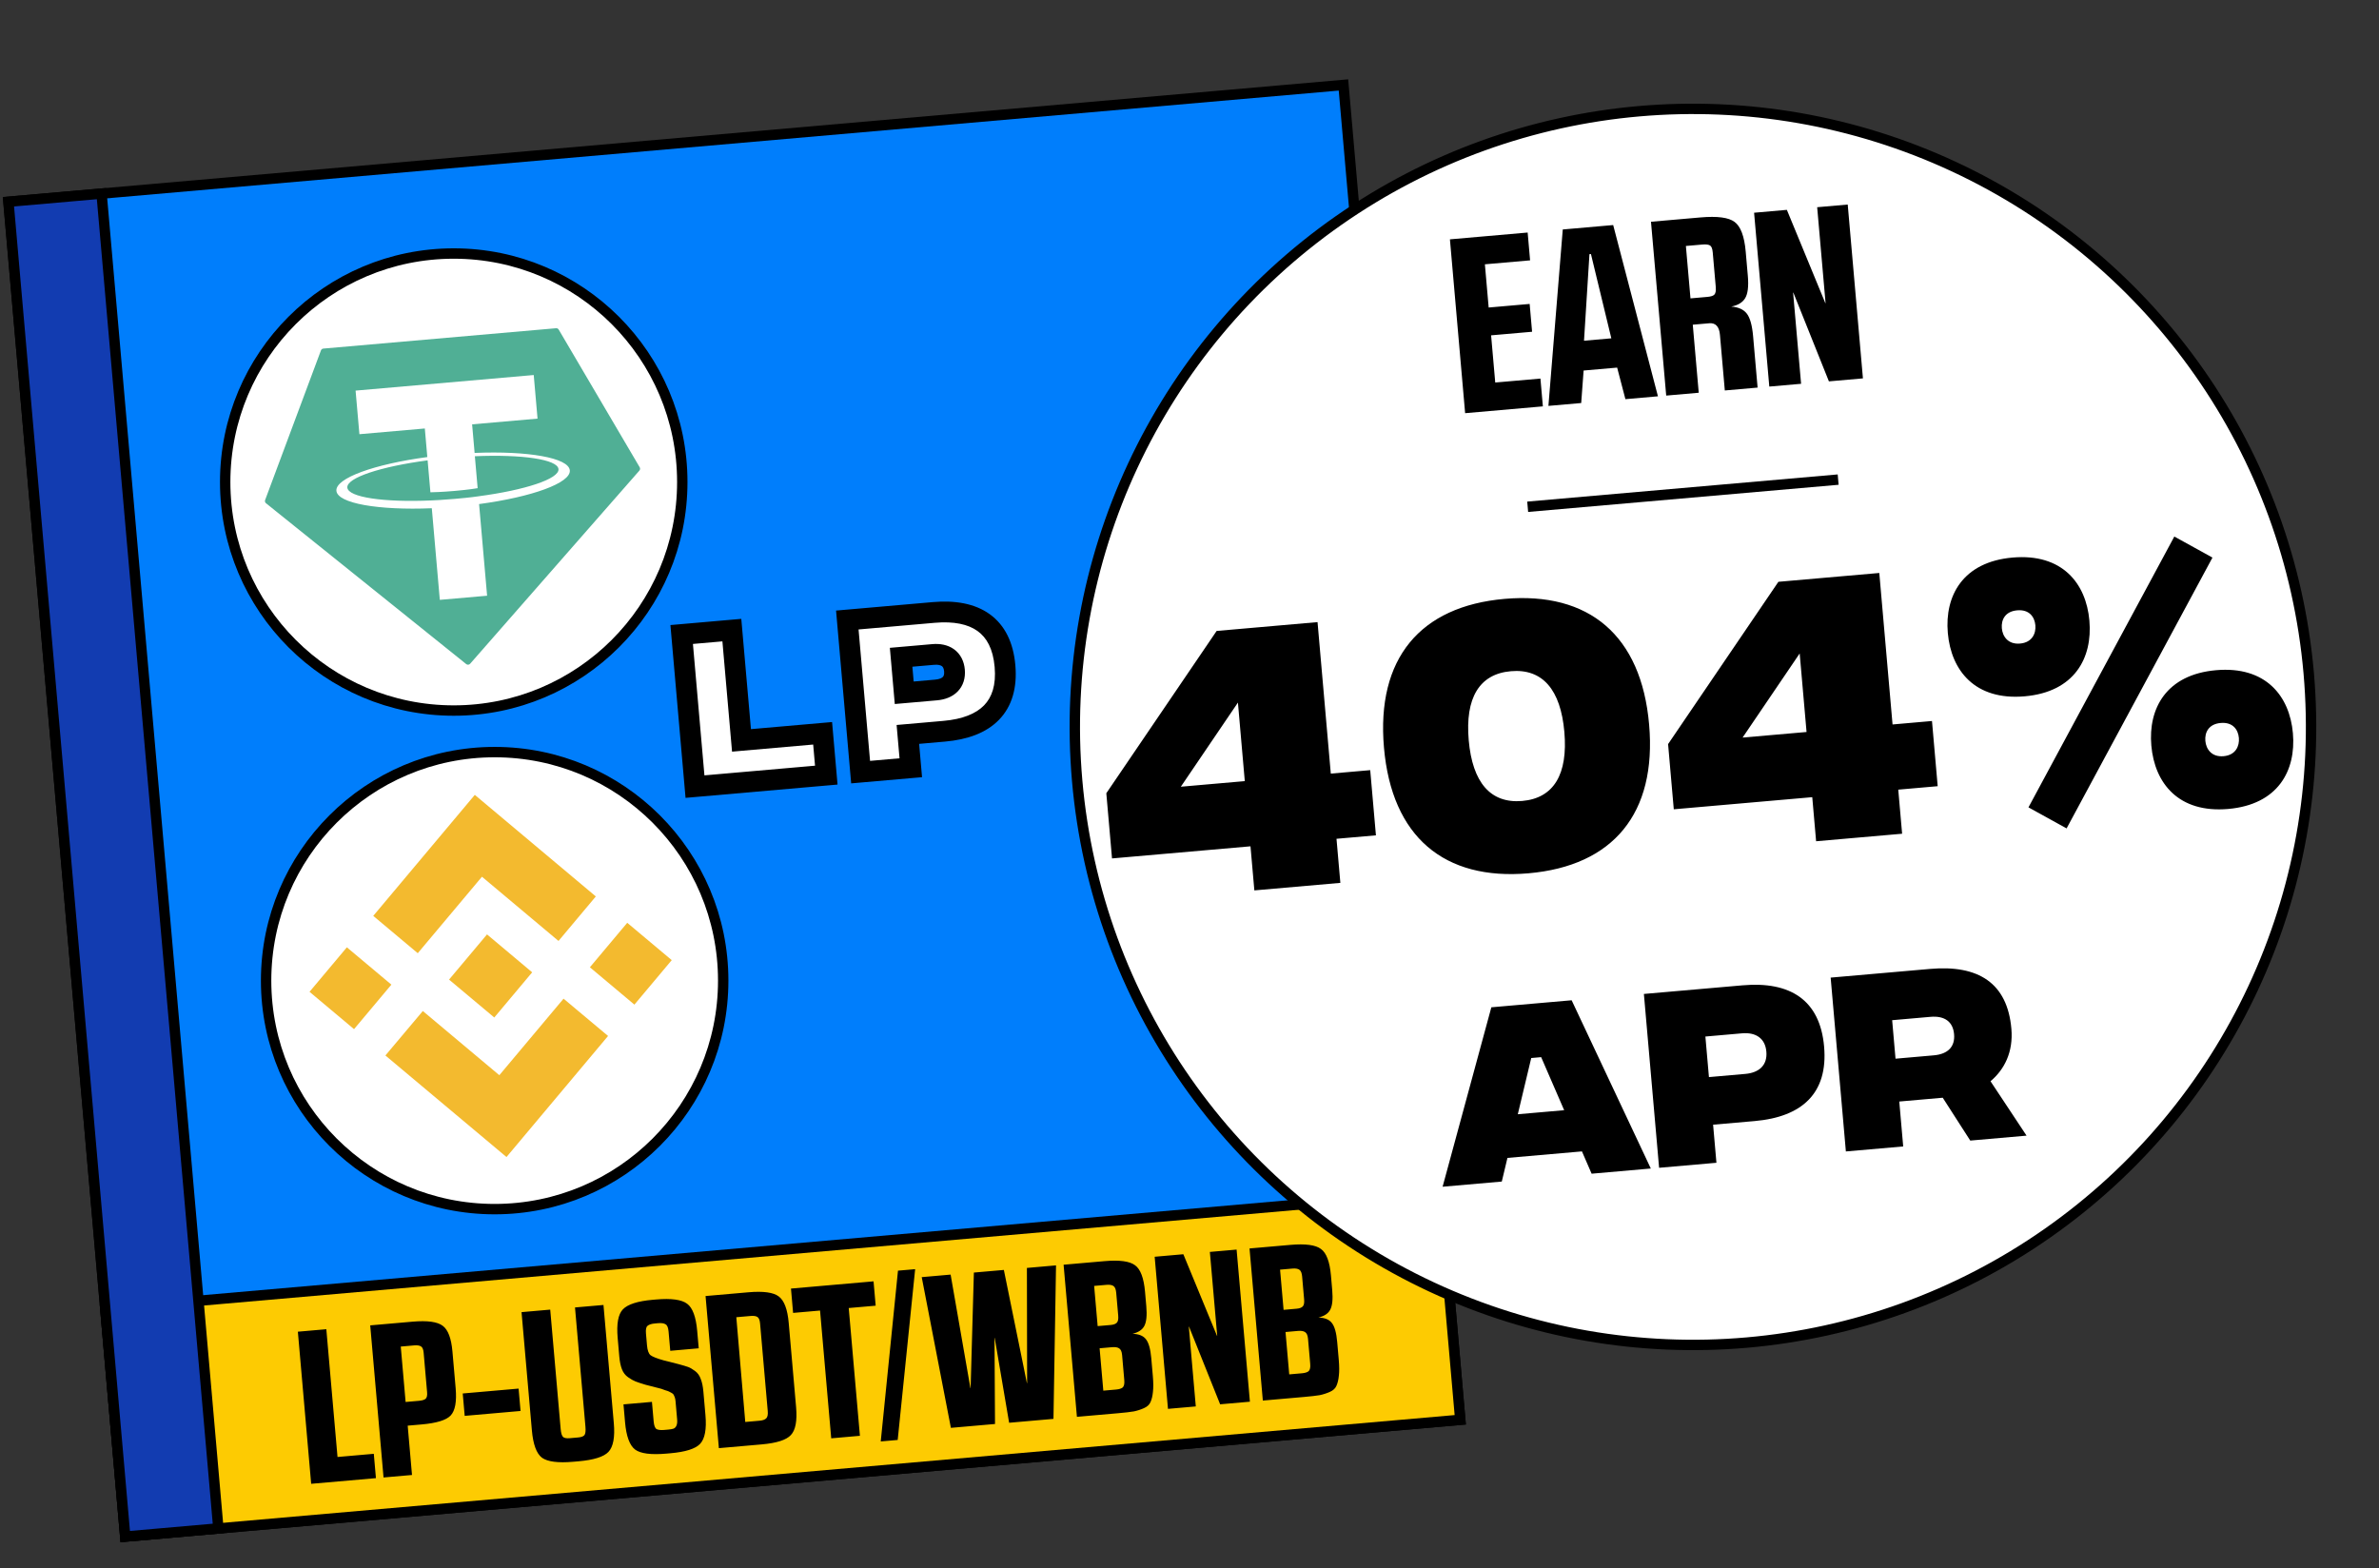 <svg width="229" height="151" viewBox="0 0 229 151" fill="none" xmlns="http://www.w3.org/2000/svg">
<rect x="0" y="0" width="229" height="151" fill="#333333" stroke="none"/>
<rect x="0.811" y="19.422" width="129" height="129" transform="rotate(-5 0.811 19.422)" fill="#007EFC" stroke="black"/>
<rect x="10.137" y="126.015" width="129" height="22" transform="rotate(-5 10.137 126.015)" fill="#FDCB02" stroke="black"/>
<rect x="0.811" y="19.422" width="9" height="129" transform="rotate(-5 0.811 19.422)" fill="#123CB1" stroke="black"/>
<path d="M29.953 142.851L28.672 128.207L31.412 127.968L32.489 140.269L35.982 139.963L36.187 142.306L29.953 142.851ZM36.919 142.242L35.637 127.598L39.717 127.241C41.139 127.117 42.107 127.25 42.619 127.641C43.129 128.018 43.44 128.841 43.551 130.11L43.861 133.645C43.974 134.942 43.812 135.821 43.374 136.281C42.95 136.725 42.019 137.011 40.583 137.136L39.244 137.253L39.659 142.002L36.919 142.242ZM39.874 129.525L38.577 129.639L39.044 134.973L40.341 134.86C40.62 134.835 40.826 134.775 40.958 134.679C41.089 134.569 41.14 134.354 41.112 134.033L40.779 130.226C40.751 129.905 40.663 129.702 40.515 129.617C40.367 129.531 40.153 129.501 39.874 129.525ZM44.731 136.31L44.542 134.155L49.919 133.684L50.107 135.839L44.731 136.31ZM50.203 126.324L52.964 126.082L53.969 137.567C54.004 137.972 54.083 138.232 54.206 138.348C54.327 138.449 54.541 138.487 54.848 138.46L55.643 138.39C55.95 138.364 56.154 138.29 56.256 138.168C56.357 138.033 56.389 137.763 56.354 137.359L55.349 125.873L58.09 125.634L59.085 137.014C59.204 138.367 59.031 139.289 58.568 139.779C58.118 140.254 57.161 140.555 55.696 140.684L55.173 140.729C53.709 140.857 52.707 140.727 52.167 140.339C51.64 139.935 51.317 139.057 51.198 137.704L50.203 126.324ZM62.845 125.133L63.138 125.108C64.616 124.978 65.619 125.116 66.146 125.519C66.672 125.909 66.994 126.78 67.112 128.133L67.259 129.806L64.518 130.046L64.355 128.184C64.322 127.808 64.225 127.577 64.063 127.493C63.914 127.394 63.672 127.359 63.337 127.388L63.044 127.414C62.709 127.443 62.47 127.52 62.327 127.645C62.196 127.755 62.147 127.998 62.18 128.375L62.28 129.525C62.322 129.999 62.434 130.313 62.615 130.466C62.811 130.617 63.234 130.784 63.882 130.966L65.305 131.327C65.737 131.443 66.047 131.536 66.235 131.603C66.424 131.671 66.646 131.799 66.901 131.988C67.157 132.176 67.341 132.434 67.454 132.762C67.58 133.074 67.665 133.481 67.708 133.983L67.906 136.243C68.024 137.595 67.852 138.517 67.389 139.007C66.939 139.482 65.981 139.784 64.517 139.912L64.14 139.945C62.662 140.074 61.66 139.944 61.134 139.554C60.607 139.151 60.284 138.273 60.166 136.92L60.016 135.204L62.756 134.964L62.921 136.847C62.955 137.238 63.047 137.483 63.196 137.582C63.358 137.666 63.606 137.694 63.941 137.665L64.317 137.632C64.541 137.612 64.707 137.583 64.816 137.546C64.939 137.507 65.036 137.414 65.108 137.267C65.179 137.121 65.203 136.915 65.18 136.65L65.028 134.913C65.015 134.76 64.989 134.629 64.952 134.519C64.914 134.41 64.879 134.329 64.846 134.276C64.812 134.208 64.736 134.145 64.618 134.085C64.515 134.024 64.434 133.982 64.376 133.959C64.331 133.934 64.216 133.895 64.028 133.841C63.853 133.772 63.73 133.727 63.658 133.705L62.127 133.312C61.694 133.181 61.375 133.076 61.171 132.995C60.968 132.915 60.731 132.781 60.462 132.593C60.192 132.406 59.994 132.149 59.867 131.823C59.74 131.497 59.656 131.09 59.613 130.602L59.456 128.803C59.337 127.45 59.503 126.536 59.953 126.061C60.416 125.571 61.38 125.261 62.845 125.133ZM69.198 139.418L67.916 124.774L72.038 124.413C73.474 124.288 74.448 124.42 74.96 124.811C75.486 125.201 75.807 126.051 75.921 127.362L76.632 135.479C76.746 136.79 76.578 137.683 76.128 138.158C75.692 138.632 74.755 138.932 73.319 139.057L69.198 139.418ZM72.237 126.694L70.877 126.813L71.739 136.898L73.119 136.777C73.412 136.752 73.624 136.677 73.753 136.553C73.883 136.429 73.933 136.193 73.902 135.844L73.164 127.414C73.135 127.079 73.046 126.869 72.898 126.783C72.764 126.697 72.544 126.667 72.237 126.694ZM81.698 125.929L82.775 138.23L80.013 138.472L78.937 126.171L76.343 126.398L76.138 124.055L84.087 123.359L84.292 125.702L81.698 125.929ZM84.779 138.772L86.439 122.331L88.092 122.187L86.411 138.629L84.779 138.772ZM88.724 122.954L91.506 122.71L93.41 133.632L93.431 133.63L93.744 122.514L96.631 122.262L98.849 133.156L98.87 133.154L98.849 122.068L101.652 121.822L101.406 136.6L97.138 136.974L95.75 128.81L95.729 128.812L95.779 137.092L91.532 137.464L88.724 122.954ZM103.663 136.403L102.381 121.759L106.314 121.415C107.765 121.288 108.746 121.42 109.258 121.811C109.783 122.186 110.103 123.037 110.219 124.361L110.342 125.763C110.419 126.642 110.354 127.273 110.149 127.656C109.956 128.024 109.578 128.275 109.013 128.409C109.619 128.426 110.049 128.599 110.302 128.929C110.57 129.257 110.743 129.867 110.821 130.759L110.971 132.475C111.026 133.102 111.029 133.615 110.979 134.013C110.942 134.396 110.865 134.719 110.748 134.982C110.643 135.23 110.435 135.424 110.124 135.563C109.813 135.703 109.485 135.809 109.14 135.881C108.794 135.94 108.293 135.998 107.637 136.055L103.663 136.403ZM105.847 129.803L106.204 133.883L107.438 133.775C107.731 133.749 107.943 133.681 108.074 133.572C108.203 133.448 108.253 133.212 108.222 132.863L108.012 130.457C107.983 130.122 107.886 129.906 107.723 129.808C107.574 129.708 107.346 129.672 107.039 129.699L105.847 129.803ZM105.321 123.799L105.66 127.669L106.915 127.56C107.194 127.535 107.392 127.462 107.507 127.339C107.623 127.217 107.666 126.988 107.637 126.653L107.445 124.457C107.416 124.122 107.326 123.905 107.177 123.805C107.028 123.706 106.807 123.669 106.514 123.695L105.321 123.799ZM111.147 120.992L113.908 120.75L117.146 128.604L117.167 128.602L116.46 120.527L119.034 120.302L120.315 134.946L117.449 135.197L114.455 127.722L114.434 127.724L115.106 135.402L112.428 135.636L111.147 120.992ZM121.559 134.837L120.278 120.193L124.211 119.849C125.661 119.722 126.643 119.854 127.155 120.245C127.679 120.62 128 121.471 128.116 122.796L128.238 124.197C128.315 125.076 128.251 125.707 128.045 126.09C127.853 126.459 127.474 126.71 126.91 126.843C127.516 126.86 127.945 127.034 128.199 127.363C128.467 127.691 128.639 128.301 128.717 129.194L128.868 130.909C128.922 131.537 128.925 132.049 128.876 132.447C128.839 132.83 128.762 133.153 128.644 133.416C128.539 133.664 128.332 133.858 128.021 133.998C127.709 134.137 127.381 134.243 127.036 134.316C126.69 134.374 126.189 134.432 125.534 134.489L121.559 134.837ZM123.743 128.238L124.1 132.317L125.334 132.209C125.627 132.183 125.839 132.116 125.97 132.006C126.1 131.882 126.149 131.646 126.119 131.297L125.908 128.891C125.879 128.557 125.783 128.34 125.62 128.242C125.471 128.143 125.242 128.106 124.936 128.133L123.743 128.238ZM123.218 122.233L123.557 126.104L124.812 125.994C125.091 125.969 125.288 125.896 125.404 125.773C125.52 125.651 125.563 125.422 125.533 125.088L125.341 122.891C125.312 122.556 125.223 122.339 125.074 122.24C124.924 122.14 124.703 122.104 124.41 122.129L123.218 122.233Z" fill="black"/>
<path d="M66.899 75.73L79.538 74.624L79.186 70.597L71.376 71.28L70.447 60.663L65.618 61.086L66.899 75.73ZM82.842 74.335L87.671 73.913L87.391 70.705L90.895 70.398C94.87 70.05 97.085 68.065 96.74 64.125C96.395 60.185 93.869 58.614 89.877 58.964L81.561 59.691L82.842 74.335ZM87.04 66.695L86.741 63.278L89.827 63.008C90.977 62.908 91.777 63.417 91.876 64.55C91.975 65.684 91.276 66.325 90.108 66.427L87.04 66.695Z" fill="white"/>
<path d="M66.899 75.73L65.903 75.817L65.99 76.813L66.986 76.726L66.899 75.73ZM79.538 74.624L79.625 75.62L80.621 75.533L80.534 74.537L79.538 74.624ZM79.186 70.597L80.182 70.51L80.095 69.514L79.099 69.601L79.186 70.597ZM71.376 71.28L70.379 71.368L70.466 72.364L71.463 72.276L71.376 71.28ZM70.447 60.663L71.443 60.576L71.356 59.58L70.359 59.667L70.447 60.663ZM65.618 61.086L65.531 60.09L64.534 60.177L64.621 61.173L65.618 61.086ZM66.986 76.726L79.625 75.62L79.451 73.628L66.812 74.734L66.986 76.726ZM80.534 74.537L80.182 70.51L78.189 70.684L78.542 74.711L80.534 74.537ZM79.099 69.601L71.288 70.284L71.463 72.276L79.273 71.593L79.099 69.601ZM72.372 71.193L71.443 60.576L69.451 60.751L70.379 71.368L72.372 71.193ZM70.359 59.667L65.531 60.09L65.705 62.082L70.534 61.66L70.359 59.667ZM64.621 61.173L65.903 75.817L67.895 75.643L66.614 60.999L64.621 61.173ZM82.842 74.335L81.846 74.422L81.933 75.418L82.929 75.331L82.842 74.335ZM87.671 73.913L87.758 74.909L88.755 74.822L88.668 73.825L87.671 73.913ZM87.391 70.705L87.303 69.709L86.307 69.796L86.394 70.792L87.391 70.705ZM81.561 59.691L81.474 58.695L80.478 58.782L80.565 59.778L81.561 59.691ZM87.04 66.695L86.044 66.782L86.131 67.778L87.127 67.691L87.04 66.695ZM86.741 63.278L86.654 62.282L85.657 62.369L85.745 63.365L86.741 63.278ZM82.929 75.331L87.758 74.909L87.584 72.916L82.755 73.339L82.929 75.331ZM88.668 73.825L88.387 70.618L86.394 70.792L86.675 74L88.668 73.825ZM87.478 71.701L90.982 71.394L90.808 69.402L87.303 69.709L87.478 71.701ZM90.982 71.394C93.098 71.209 94.915 70.576 96.153 69.307C97.416 68.013 97.927 66.214 97.736 64.038L95.744 64.212C95.898 65.976 95.473 67.14 94.722 67.91C93.945 68.706 92.666 69.24 90.808 69.402L90.982 71.394ZM97.736 64.038C97.546 61.862 96.731 60.178 95.259 59.123C93.817 58.089 91.913 57.782 89.79 57.967L89.964 59.96C91.832 59.796 93.188 60.099 94.094 60.748C94.969 61.376 95.59 62.448 95.744 64.212L97.736 64.038ZM89.79 57.967L81.474 58.695L81.648 60.687L89.964 59.96L89.79 57.967ZM80.565 59.778L81.846 74.422L83.838 74.248L82.557 59.604L80.565 59.778ZM88.036 66.608L87.737 63.191L85.745 63.365L86.044 66.782L88.036 66.608ZM86.828 64.274L89.914 64.004L89.74 62.012L86.654 62.282L86.828 64.274ZM89.914 64.004C90.336 63.968 90.56 64.055 90.661 64.128C90.739 64.184 90.851 64.304 90.88 64.638L92.873 64.463C92.803 63.664 92.465 62.962 91.83 62.505C91.219 62.066 90.468 61.948 89.74 62.012L89.914 64.004ZM90.88 64.638C90.909 64.971 90.82 65.107 90.753 65.175C90.665 65.266 90.455 65.392 90.021 65.43L90.195 67.423C90.929 67.359 91.653 67.114 92.181 66.575C92.732 66.014 92.942 65.263 92.873 64.463L90.88 64.638ZM90.021 65.43L86.953 65.699L87.127 67.691L90.195 67.423L90.021 65.43Z" fill="black"/>
<circle cx="47.615" cy="94.407" r="22" fill="white" stroke="black"/>
<path d="M40.213 91.768L46.393 84.406L53.761 90.588L57.354 86.303L45.704 76.525L35.928 88.175L40.213 91.768Z" fill="#F3BA2F"/>
<path d="M33.389 91.201L29.795 95.485L34.079 99.079L37.674 94.795L33.389 91.201Z" fill="#F3BA2F"/>
<path d="M40.7 97.334L48.065 103.513L54.247 96.146L58.532 99.736L58.529 99.739L48.754 111.392L37.104 101.619L37.098 101.614L40.7 97.334Z" fill="#F3BA2F"/>
<path d="M60.377 88.841L56.782 93.124L61.067 96.719L64.661 92.435L60.377 88.841Z" fill="#F3BA2F"/>
<path d="M51.225 93.607L46.879 89.958L44.182 93.172L43.871 93.54L43.232 94.301L43.227 94.307L43.233 94.315L47.579 97.958L51.225 93.61L51.227 93.607L51.225 93.607Z" fill="#F3BA2F"/>
<circle cx="43.676" cy="46.407" r="22" fill="white" stroke="black"/>
<path fill-rule="evenodd" clip-rule="evenodd" d="M30.894 33.735L25.52 48.142C25.499 48.196 25.496 48.254 25.512 48.31C25.527 48.365 25.559 48.414 25.605 48.45L44.879 63.934C44.933 63.978 45.003 63.999 45.073 63.993C45.143 63.987 45.208 63.954 45.254 63.901L61.546 45.306C61.585 45.263 61.608 45.209 61.614 45.152C61.619 45.095 61.606 45.038 61.577 44.988L53.782 31.734C53.757 31.689 53.719 31.653 53.674 31.629C53.628 31.605 53.577 31.595 53.526 31.6L31.125 33.559C31.074 33.563 31.025 33.582 30.984 33.613C30.943 33.644 30.912 33.687 30.894 33.735Z" fill="#50AF95"/>
<path fill-rule="evenodd" clip-rule="evenodd" d="M46.051 47.781C45.925 47.801 45.268 47.899 43.797 48.027C42.627 48.13 41.793 48.167 41.5 48.179C36.96 48.376 33.515 47.884 33.433 46.941C33.35 45.998 36.657 44.917 41.162 44.319L41.431 47.395C41.729 47.39 42.58 47.366 43.751 47.264C45.155 47.141 45.853 47.021 45.978 46.998L45.709 43.923C50.24 43.73 53.677 44.222 53.76 45.163C53.842 46.103 50.544 47.185 46.047 47.78L46.051 47.781ZM45.686 43.605L45.445 40.853L51.743 40.302L51.376 36.105L34.228 37.605L34.596 41.802L40.893 41.251L41.133 44.002C36.035 44.685 32.275 46.036 32.381 47.251C32.488 48.466 36.425 49.142 41.565 48.93L42.336 57.75L46.888 57.352L46.116 48.529C51.202 47.847 54.956 46.498 54.85 45.284C54.744 44.07 50.815 43.393 45.685 43.604L45.686 43.605Z" fill="white"/>
<circle cx="162.961" cy="69.982" r="59.5" transform="rotate(-5 162.961 69.982)" fill="white" stroke="black"/>
<path d="M143.532 32.284L143.93 36.826L148.281 36.446L148.515 39.123L141.032 39.778L139.568 23.042L147.051 22.387L147.285 25.065L142.934 25.446L143.298 29.606L147.243 29.261L147.477 31.939L143.532 32.284ZM155.283 21.667L159.592 38.154L156.46 38.428L155.665 35.39L152.437 35.672L152.205 38.801L149.049 39.077L150.43 22.092L155.283 21.667ZM152.999 24.469L152.475 32.802L155.105 32.572L153.142 24.456L152.999 24.469ZM160.387 38.085L158.922 21.349L163.68 20.933C165.306 20.79 166.403 20.935 166.971 21.367C167.554 21.798 167.91 22.747 168.039 24.213L168.244 26.556C168.333 27.576 168.244 28.299 167.976 28.724C167.722 29.131 167.279 29.395 166.647 29.515C167.343 29.566 167.844 29.795 168.153 30.202C168.462 30.609 168.661 31.33 168.752 32.366L169.185 37.315L166.029 37.591L165.56 32.236C165.491 31.439 165.145 31.067 164.523 31.122L162.945 31.26L163.519 37.811L160.387 38.085ZM162.282 23.681L162.724 28.726L164.35 28.583C164.668 28.555 164.887 28.488 165.006 28.381C165.14 28.257 165.19 28.004 165.157 27.621L164.866 24.298C164.834 23.931 164.742 23.706 164.59 23.623C164.438 23.54 164.195 23.513 163.86 23.543L162.282 23.681ZM168.847 20.48L172.002 20.204L175.703 29.18L175.727 29.178L174.919 19.949L177.86 19.692L179.324 36.428L176.049 36.715L172.627 28.172L172.603 28.174L173.371 36.949L170.311 37.217L168.847 20.48Z" fill="black"/>
<line x1="147.053" y1="48.788" x2="176.939" y2="46.173" stroke="black"/>
<path d="M128.101 74.477L126.825 59.893L117.112 60.743L106.493 76.368L107.042 82.644L120.371 81.478L120.743 85.721L129.021 84.997L128.65 80.753L132.445 80.421L131.896 74.145L128.101 74.477ZM113.666 75.74L119.161 67.64L119.822 75.201L113.666 75.74ZM147.137 84.075C155.266 83.364 159.493 78.326 158.742 69.749C157.992 61.171 152.954 56.944 144.825 57.656C136.696 58.367 132.469 63.404 133.22 71.982C133.97 80.559 139.008 84.786 147.137 84.075ZM146.527 77.111C143.479 77.378 141.734 75.332 141.378 71.268C141.023 67.203 142.386 64.886 145.434 64.619C148.483 64.352 150.228 66.398 150.583 70.463C150.939 74.527 149.576 76.845 146.527 77.111ZM182.175 69.746L180.899 55.162L171.186 56.012L160.568 71.637L161.117 77.913L174.446 76.747L174.817 80.99L183.096 80.266L182.724 76.022L186.52 75.69L185.971 69.414L182.175 69.746ZM167.74 71.009L173.235 62.91L173.897 70.471L167.74 71.009ZM198.928 79.754L212.969 53.681L209.299 51.654L195.258 77.727L198.928 79.754ZM194.895 67.037C199.676 66.619 201.439 63.363 201.123 59.747C200.809 56.161 198.508 53.26 193.726 53.678C188.944 54.097 187.181 57.353 187.495 60.939C187.811 64.555 190.113 67.456 194.895 67.037ZM194.45 61.957C193.285 62.059 192.763 61.261 192.695 60.484C192.625 59.677 193.005 58.861 194.17 58.759C195.336 58.657 195.852 59.395 195.923 60.202C195.991 60.979 195.616 61.855 194.45 61.957ZM214.484 77.881C219.266 77.463 221.029 74.207 220.713 70.591C220.399 67.004 218.097 64.104 213.316 64.522C208.534 64.941 206.771 68.197 207.085 71.783C207.401 75.399 209.703 78.3 214.484 77.881ZM214.04 72.801C212.874 72.903 212.353 72.105 212.285 71.328C212.214 70.521 212.595 69.705 213.76 69.603C214.926 69.501 215.442 70.239 215.512 71.046C215.58 71.823 215.205 72.699 214.04 72.801Z" fill="black"/>
<path d="M153.208 112.996L158.906 112.497L151.285 96.3L143.555 96.976L138.863 114.251L144.561 113.752L145.105 111.476L152.277 110.849L153.208 112.996ZM146.102 107.273L147.395 101.86L148.351 101.776L150.565 106.883L146.102 107.273ZM159.703 112.427L165.222 111.944L164.901 108.278L168.906 107.928C173.449 107.531 175.981 105.261 175.587 100.759C175.193 96.256 172.305 94.461 167.743 94.86L158.239 95.691L159.703 112.427ZM164.501 103.696L164.159 99.791L167.685 99.482C169 99.367 169.915 99.95 170.028 101.245C170.141 102.54 169.342 103.272 168.007 103.389L164.501 103.696ZM195.075 109.333L191.605 104.095C192.933 102.975 193.809 101.292 193.613 99.041C193.227 94.638 190.443 92.874 185.801 93.28L176.217 94.118L177.682 110.854L183.2 110.372L182.822 106.048L187.006 105.682L189.656 109.807L195.075 109.333ZM182.137 98.218L185.823 97.895C187.218 97.773 187.994 98.388 188.097 99.564C188.2 100.739 187.542 101.479 186.147 101.601L182.461 101.924L182.137 98.218Z" fill="black"/>
</svg>
